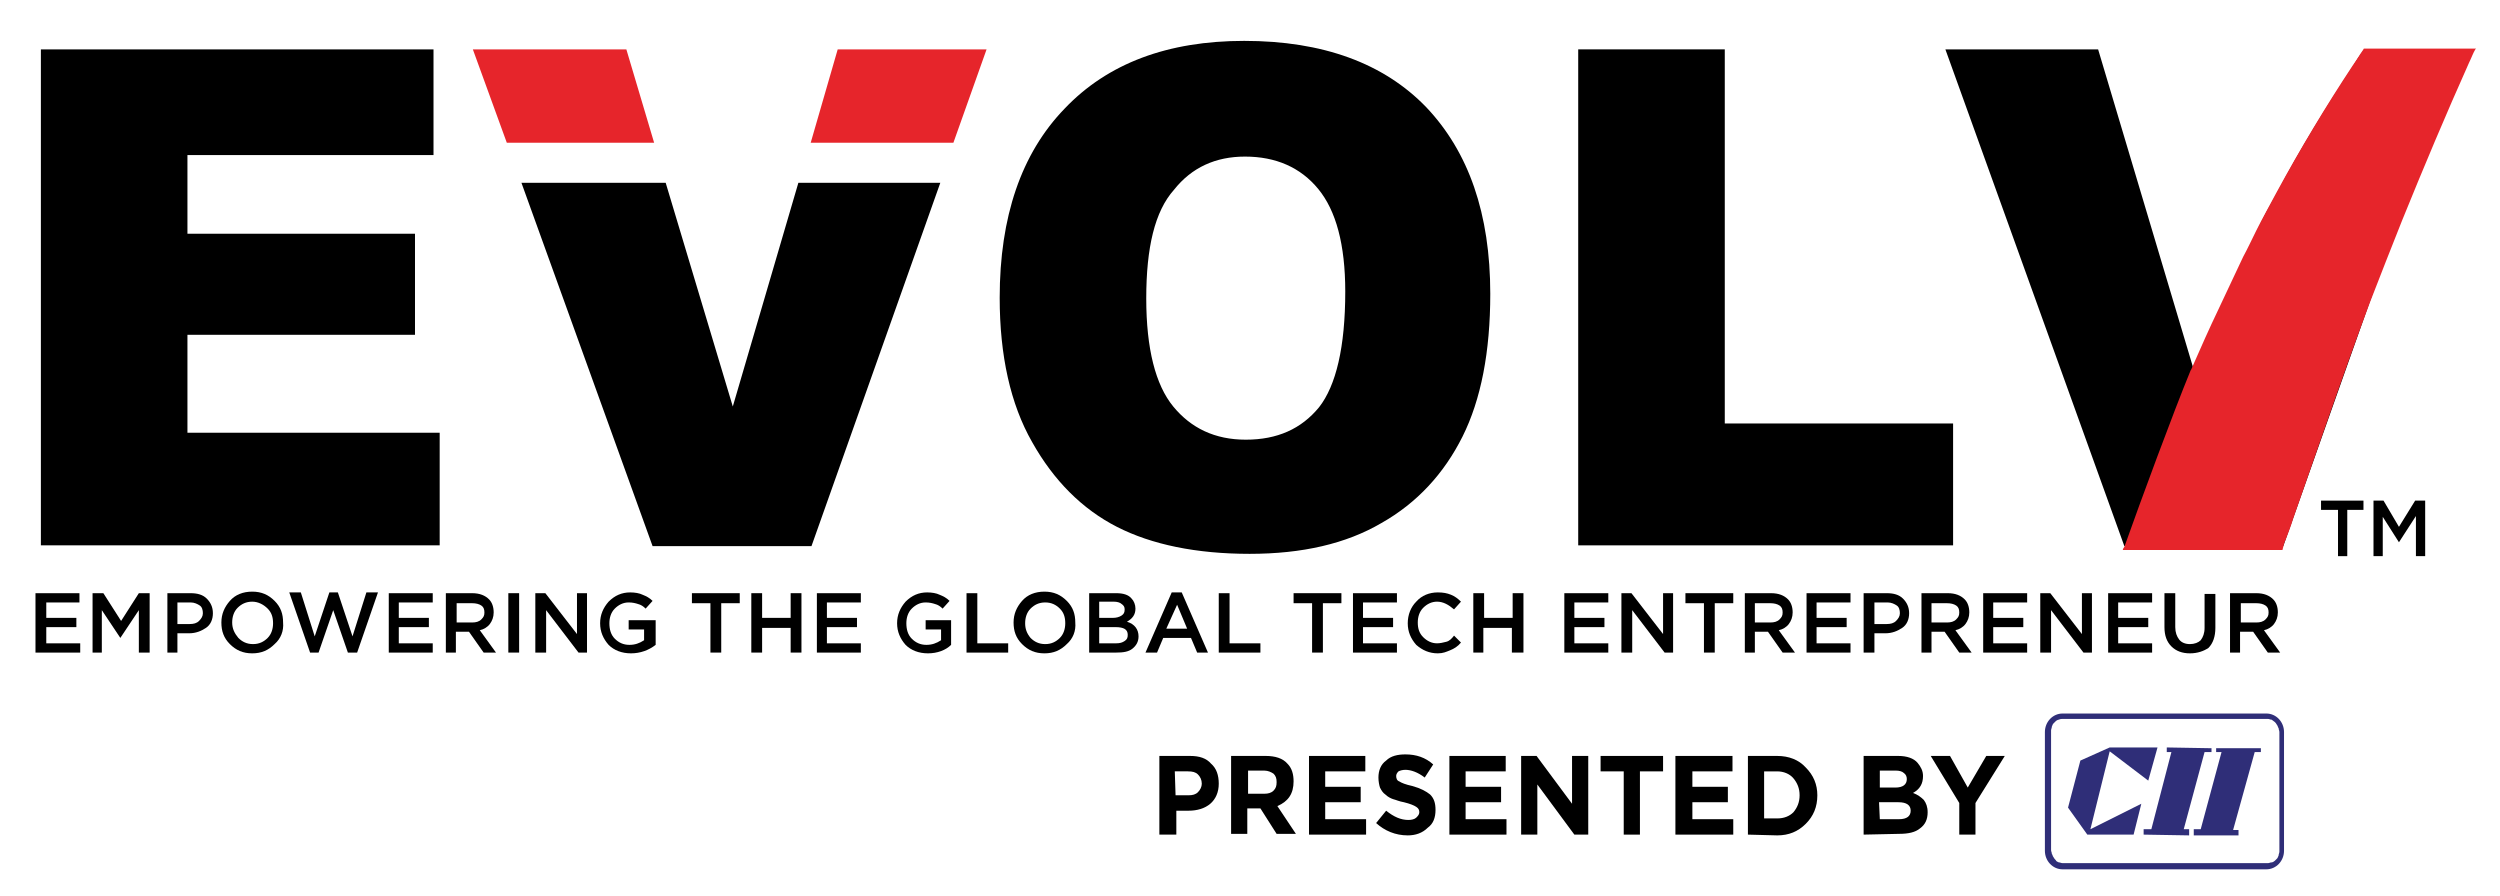 <?xml version="1.0" encoding="utf-8"?>
<!-- Generator: Adobe Illustrator 24.1.2, SVG Export Plug-In . SVG Version: 6.00 Build 0)  -->
<svg version="1.1" id="Layer_1" xmlns="http://www.w3.org/2000/svg" xmlns:xlink="http://www.w3.org/1999/xlink" x="0px" y="0px"
	 viewBox="0 0 324.1 116.1" style="enable-background:new 0 0 324.1 116.1;" xml:space="preserve">
<style type="text/css">
	.st0{fill-rule:evenodd;clip-rule:evenodd;fill:#2F2E78;}
	.st1{fill:#E6252B;}
	.st2{fill:none;}
</style>
<g>
	<polygon points="303.1,72.1 303.1,66.1 300.9,66.1 300.9,64.9 306.4,64.9 306.4,66.1 304.3,66.1 304.3,72.1 	"/>
	<polygon points="307.7,72.1 307.7,64.9 309,64.9 311,68.3 313.1,64.9 314.4,64.9 314.4,72.1 313.2,72.1 313.2,66.9 311,70.3 
		311,70.3 308.9,67 308.9,72.1 	"/>
	<path class="st0" d="M267.4,92.5h26.4c1.3,0,2.3,1.1,2.3,2.4v15.4c0,1.3-1,2.4-2.3,2.4h-26.4c-1.3,0-2.3-1.1-2.3-2.4V94.9
		C265.1,93.6,266.1,92.5,267.4,92.5 M267.4,93.2l26.6,0c0.2,0,0.3,0.1,0.5,0.1c0.1,0.1,0.3,0.2,0.4,0.3c0.1,0.1,0.2,0.2,0.3,0.4
		c0.1,0.1,0.1,0.3,0.2,0.4c0,0.2,0.1,0.3,0.1,0.5l0,15.5c0,0.2-0.1,0.3-0.1,0.5c-0.1,0.2-0.1,0.3-0.2,0.4c-0.1,0.1-0.2,0.2-0.3,0.3
		c-0.1,0.1-0.3,0.2-0.4,0.2c-0.2,0-0.3,0.1-0.5,0.1l-26.6,0c-0.2,0-0.3-0.1-0.5-0.1c-0.2-0.1-0.3-0.1-0.4-0.3
		c-0.1-0.1-0.2-0.2-0.3-0.4c-0.1-0.1-0.1-0.3-0.2-0.4c0-0.2-0.1-0.3-0.1-0.5l0-15.5c0-0.2,0.1-0.3,0.1-0.5c0.1-0.2,0.1-0.3,0.2-0.4
		c0.1-0.1,0.2-0.2,0.3-0.3c0.1-0.1,0.3-0.2,0.4-0.2C267.1,93.2,267.3,93.2,267.4,93.2z"/>
	<polygon class="st0" points="279.7,96.9 273.5,96.9 269.7,98.6 268.1,104.7 270.6,108.2 276.6,108.2 277.6,104.2 271,107.5 
		273.5,97.4 278.5,101.2 	"/>
	<polygon class="st0" points="277.9,108.2 277.9,107.5 278.9,107.5 281.5,97.5 280.9,97.5 280.9,96.9 286.7,97 286.7,97.5 
		285.8,97.5 283.1,107.5 283.8,107.5 283.8,108.3 	"/>
	<polygon class="st0" points="284.4,108.3 284.4,107.5 285.3,107.5 288,97.5 287.3,97.5 287.3,97 293.1,97 293.1,97.5 292.3,97.5 
		289.5,107.6 290.2,107.6 290.2,108.3 	"/>
	<path d="M150.3,108.2V98h4c1.2,0,2.1,0.3,2.7,1c0.7,0.6,1,1.5,1,2.6v0c0,1.1-0.4,2-1.1,2.6c-0.7,0.6-1.7,0.9-2.8,0.9h-1.6v3.1
		L150.3,108.2L150.3,108.2z M152.4,103.1h1.7c0.5,0,0.9-0.1,1.2-0.4c0.3-0.3,0.5-0.7,0.5-1.1v0c0-0.5-0.2-0.9-0.5-1.2
		c-0.3-0.3-0.7-0.4-1.3-0.4h-1.7L152.4,103.1L152.4,103.1z"/>
	<path d="M159.6,108.2V98h4.5c1.2,0,2.2,0.3,2.8,1c0.6,0.6,0.8,1.4,0.8,2.3v0c0,1.6-0.7,2.6-2.1,3.2l2.4,3.6h-2.5l-2.1-3.3h-1.7v3.3
		H159.6z M161.7,102.9h2.2c0.5,0,0.9-0.1,1.2-0.4c0.3-0.3,0.4-0.6,0.4-1.1v0c0-0.5-0.1-0.8-0.4-1.1c-0.3-0.2-0.7-0.4-1.2-0.4h-2.1
		V102.9z"/>
	<polygon points="169.7,108.2 169.7,98 177,98 177,100 171.8,100 171.8,102 176.4,102 176.4,104 171.8,104 171.8,106.2 177.1,106.2 
		177.1,108.2 	"/>
	<path d="M182.5,108.3c-1.6,0-3-0.6-4.1-1.6l1.3-1.6c1,0.8,1.9,1.2,2.9,1.2c0.4,0,0.8-0.1,1-0.3c0.2-0.2,0.4-0.4,0.4-0.7v0
		c0-0.3-0.1-0.5-0.4-0.7c-0.3-0.2-0.8-0.4-1.6-0.6c-0.6-0.1-1-0.3-1.4-0.4c-0.3-0.1-0.7-0.3-1-0.6c-0.3-0.2-0.5-0.5-0.7-0.9
		c-0.1-0.3-0.2-0.8-0.2-1.3v0c0-0.9,0.3-1.7,1-2.2c0.6-0.6,1.5-0.8,2.5-0.8c1.4,0,2.6,0.4,3.6,1.3l-1.1,1.7c-0.9-0.7-1.8-1-2.5-1
		c-0.4,0-0.7,0.1-0.9,0.2c-0.2,0.2-0.3,0.4-0.3,0.6v0c0,0.3,0.1,0.6,0.4,0.7c0.3,0.2,0.8,0.4,1.7,0.6c1.1,0.3,1.8,0.7,2.3,1.1
		c0.5,0.5,0.7,1.1,0.7,2v0c0,1-0.3,1.8-1,2.3C184.4,108,183.5,108.3,182.5,108.3"/>
	<polygon points="187.9,108.2 187.9,98 195.2,98 195.2,100 190,100 190,102 194.6,102 194.6,104 190,104 190,106.2 195.3,106.2 
		195.3,108.2 	"/>
	<polygon points="197.2,108.2 197.2,98 199.2,98 203.8,104.2 203.8,98 205.9,98 205.9,108.2 204.1,108.2 199.3,101.7 199.3,108.2 	
		"/>
	<polygon points="210.5,108.2 210.5,100 207.5,100 207.5,98 215.6,98 215.6,100 212.6,100 212.6,108.2 	"/>
	<polygon points="217.2,108.2 217.2,98 224.6,98 224.6,100 219.4,100 219.4,102 224,102 224,104 219.4,104 219.4,106.2 224.7,106.2 
		224.7,108.2 	"/>
	<path d="M226.6,108.2V98h3.8c1.5,0,2.8,0.5,3.7,1.5c1,1,1.5,2.2,1.5,3.6v0c0,1.5-0.5,2.7-1.5,3.7c-1,1-2.2,1.5-3.7,1.5L226.6,108.2
		L226.6,108.2z M228.7,106.1h1.7c0.9,0,1.6-0.3,2.1-0.8c0.5-0.6,0.8-1.3,0.8-2.2v0c0-0.9-0.3-1.6-0.8-2.2c-0.5-0.6-1.3-0.9-2.1-0.9
		h-1.7V106.1z"/>
	<path d="M241.6,108.2V98h4.5c1.1,0,2,0.3,2.5,0.9c0.4,0.5,0.7,1,0.7,1.7v0c0,1-0.4,1.7-1.3,2.2c0.6,0.2,1.1,0.6,1.4,0.9
		c0.3,0.4,0.5,0.9,0.5,1.6v0c0,0.9-0.3,1.6-1,2.1c-0.6,0.5-1.5,0.7-2.7,0.7L241.6,108.2L241.6,108.2z M243.7,102.1h2
		c1,0,1.5-0.4,1.5-1.1v0c0-0.3-0.1-0.6-0.4-0.8c-0.2-0.2-0.6-0.3-1-0.3h-2.1L243.7,102.1L243.7,102.1z M243.7,106.2h2.5
		c1,0,1.5-0.4,1.5-1.1v0c0-0.7-0.5-1.1-1.6-1.1h-2.5L243.7,106.2L243.7,106.2z"/>
	<polygon points="254,108.2 254,104.1 250.3,98 252.8,98 255.1,102.1 257.5,98 259.9,98 256.1,104.1 256.1,108.2 	"/>
	<path d="M5.3,6.4h50.9v13.7H24.3v10.2h29.5v13.1H24.3v12.7H57v14.6H5.3V6.4z"/>
	<path d="M103.5,23.7l-8.5,29l-8.7-29H67.6l17,47.1h20.6l16.7-47.1L103.5,23.7z"/>
	<polygon class="st1" points="84.8,18.5 65.7,18.5 61.3,6.4 81.2,6.4 	"/>
	<polygon class="st1" points="127.9,6.4 123.6,18.5 105.1,18.5 108.6,6.4 	"/>
	<path d="M129.6,38.6c0-10.5,2.8-18.7,8.4-24.5c5.6-5.9,13.4-8.8,23.3-8.8c10.2,0,18.1,2.9,23.6,8.6c5.5,5.8,8.3,13.8,8.3,24.2
		c0,7.5-1.2,13.7-3.6,18.5c-2.4,4.8-5.9,8.6-10.5,11.2c-4.6,2.7-10.3,4-17.1,4c-6.9,0-12.7-1.2-17.2-3.5c-4.5-2.3-8.2-6-11-11
		C131,52.4,129.6,46.1,129.6,38.6z M148.6,38.7c0,6.5,1.2,11.2,3.5,14c2.3,2.8,5.4,4.3,9.4,4.3c4.1,0,7.2-1.4,9.5-4.2
		c2.2-2.8,3.4-7.8,3.4-15c0-6.1-1.2-10.5-3.5-13.3c-2.3-2.8-5.5-4.2-9.5-4.2c-3.8,0-6.9,1.4-9.2,4.3
		C149.7,27.4,148.6,32.1,148.6,38.7z"/>
	<path d="M204.6,6.4h19v48.5h29.6v15.8h-48.6V6.4z"/>
	<path d="M306.5,6.4c-0.5,0.7-1,1.4-1.4,2.1c-3.5,5.3-6.9,10.8-9.9,16.5c-0.9,1.6-1.8,3.2-2.6,4.9l-6.7,22.9l-1.6-5.2L272,6.4h-19.8
		l23.2,64.4h20.6l22.8-64.4L306.5,6.4z"/>
	<path class="st1" d="M321,6.3c0,0-0.1,0.1-0.1,0.1c-0.3,0.5-0.5,1.1-0.8,1.7c-3,6.7-5.9,13.6-8.7,20.5c-1.4,3.5-2.8,7.1-4.2,10.7
		c-0.9,2.4-1.8,4.9-2.7,7.4c-1.8,5-4.9,13.9-7.2,20.5c-0.3,1-0.7,2-1,2.8c-0.2,0.4-0.3,0.9-0.4,1.3h-20.7c0-0.1,0.1-0.3,0.2-0.4
		c2.2-6.2,6.3-17.3,8.6-22.9c0.1-0.1,0.1-0.2,0.2-0.4c1.1-2.5,2.2-5,3.4-7.5c1.1-2.3,2.1-4.5,3.2-6.8c0.6-1.1,1.1-2.2,1.7-3.4
		c0.8-1.6,1.7-3.2,2.6-4.9c3.1-5.7,6.4-11.2,9.9-16.5c0.5-0.7,0.9-1.4,1.4-2.1c0,0,0,0,0,0c0,0,0-0.1,0.1-0.1L321,6.3L321,6.3z"/>
</g>
<g>
	<path d="M4.6,84.6v-7.7h5.7v1.2H6v2h3.9v1.2H6v2.1h4.4v1.2H4.6z"/>
	<path d="M12,84.6v-7.7h1.4l2.3,3.6l2.3-3.6h1.4v7.7h-1.4v-5.5l-2.4,3.6h0l-2.4-3.6v5.5H12z"/>
	<path d="M21.7,84.6v-7.7h3c0.9,0,1.6,0.2,2.1,0.7c0.5,0.5,0.8,1.1,0.8,1.9v0c0,0.8-0.3,1.5-0.9,1.9s-1.3,0.7-2.2,0.7H23v2.5H21.7z
		 M23,80.9h1.6c0.5,0,0.9-0.1,1.2-0.4c0.3-0.3,0.5-0.6,0.5-1v0c0-0.4-0.1-0.8-0.4-1c-0.3-0.2-0.7-0.4-1.2-0.4H23V80.9z"/>
	<path d="M35.6,83.5c-0.8,0.8-1.7,1.2-2.9,1.2s-2.1-0.4-2.9-1.2c-0.8-0.8-1.1-1.7-1.1-2.8v0c0-1.1,0.4-2,1.1-2.8s1.7-1.2,2.9-1.2
		s2.1,0.4,2.9,1.2c0.8,0.8,1.1,1.7,1.1,2.8v0C36.8,81.8,36.4,82.8,35.6,83.5z M30.9,82.7c0.5,0.5,1.1,0.8,1.9,0.8s1.4-0.3,1.9-0.8
		s0.7-1.2,0.7-1.9v0c0-0.8-0.2-1.4-0.7-1.9S33.5,78,32.7,78s-1.4,0.3-1.9,0.8c-0.5,0.5-0.7,1.2-0.7,1.9v0
		C30.1,81.5,30.4,82.1,30.9,82.7z"/>
	<path d="M40.2,84.6l-2.7-7.8h1.5l1.8,5.7l1.9-5.7h1.1l1.9,5.7l1.8-5.7H49l-2.7,7.8h-1.2l-1.9-5.5l-1.9,5.5H40.2z"/>
	<path d="M50.4,84.6v-7.7h5.7v1.2h-4.4v2h3.9v1.2h-3.9v2.1h4.4v1.2H50.4z"/>
	<path d="M57.8,84.6v-7.7h3.4c1,0,1.7,0.3,2.2,0.8c0.4,0.4,0.6,1,0.6,1.7v0c0,0.6-0.2,1.1-0.5,1.5c-0.3,0.4-0.8,0.7-1.3,0.8l2.1,2.9
		h-1.6l-1.9-2.7h-1.7v2.7H57.8z M59.2,80.7h2c0.5,0,0.9-0.1,1.2-0.4s0.4-0.5,0.4-0.9v0c0-0.4-0.1-0.7-0.4-0.9
		c-0.3-0.2-0.7-0.3-1.2-0.3h-2V80.7z"/>
	<path d="M65.9,84.6v-7.7h1.4v7.7H65.9z"/>
	<path d="M69.4,84.6v-7.7h1.3l4.1,5.3v-5.3h1.3v7.7H75l-4.2-5.5v5.5H69.4z"/>
	<path d="M81.8,84.7c-1.2,0-2.2-0.4-2.9-1.1c-0.7-0.8-1.1-1.7-1.1-2.8v0c0-1.1,0.4-2,1.1-2.8c0.8-0.8,1.7-1.2,2.8-1.2
		c0.6,0,1.2,0.1,1.6,0.3c0.5,0.2,0.9,0.4,1.3,0.8l-0.9,1c-0.3-0.3-0.6-0.5-1-0.6c-0.3-0.1-0.7-0.2-1.2-0.2c-0.7,0-1.3,0.3-1.8,0.8
		c-0.5,0.5-0.7,1.2-0.7,1.9v0c0,0.8,0.2,1.5,0.7,2s1.1,0.8,1.9,0.8c0.7,0,1.3-0.2,1.9-0.6v-1.4h-2v-1.2H85v3.2
		C84.1,84.3,83,84.7,81.8,84.7z"/>
	<path d="M92.1,84.6v-6.4h-2.4v-1.3h6.2v1.3h-2.4v6.4H92.1z"/>
	<path d="M97.4,84.6v-7.7h1.4v3.2h3.7v-3.2h1.4v7.7h-1.4v-3.2h-3.7v3.2H97.4z"/>
	<path d="M105.9,84.6v-7.7h5.7v1.2h-4.4v2h3.9v1.2h-3.9v2.1h4.4v1.2H105.9z"/>
	<path d="M120.3,84.7c-1.2,0-2.2-0.4-2.9-1.1c-0.7-0.8-1.1-1.7-1.1-2.8v0c0-1.1,0.4-2,1.1-2.8c0.8-0.8,1.7-1.2,2.8-1.2
		c0.6,0,1.2,0.1,1.6,0.3c0.5,0.2,0.9,0.4,1.3,0.8l-0.9,1c-0.3-0.3-0.6-0.5-1-0.6c-0.3-0.1-0.7-0.2-1.2-0.2c-0.7,0-1.3,0.3-1.8,0.8
		c-0.5,0.5-0.7,1.2-0.7,1.9v0c0,0.8,0.2,1.5,0.7,2s1.1,0.8,1.9,0.8c0.7,0,1.3-0.2,1.9-0.6v-1.4h-2v-1.2h3.3v3.2
		C122.6,84.3,121.5,84.7,120.3,84.7z"/>
	<path d="M125.3,84.6v-7.7h1.4v6.5h4v1.2H125.3z"/>
	<path d="M138.3,83.5c-0.8,0.8-1.7,1.2-2.9,1.2s-2.1-0.4-2.9-1.2c-0.8-0.8-1.1-1.7-1.1-2.8v0c0-1.1,0.4-2,1.1-2.8s1.7-1.2,2.9-1.2
		s2.1,0.4,2.9,1.2c0.8,0.8,1.1,1.7,1.1,2.8v0C139.5,81.8,139.1,82.8,138.3,83.5z M133.6,82.7c0.5,0.5,1.1,0.8,1.9,0.8
		s1.4-0.3,1.9-0.8s0.7-1.2,0.7-1.9v0c0-0.8-0.2-1.4-0.7-1.9s-1.1-0.8-1.9-0.8s-1.4,0.3-1.9,0.8c-0.5,0.5-0.7,1.2-0.7,1.9v0
		C132.9,81.5,133.1,82.1,133.6,82.7z"/>
	<path d="M141.2,84.6v-7.7h3.5c0.9,0,1.6,0.2,2,0.7c0.3,0.3,0.5,0.8,0.5,1.3v0c0,0.8-0.4,1.3-1.1,1.7c1,0.3,1.5,1,1.5,1.9v0
		c0,0.7-0.3,1.2-0.8,1.6s-1.2,0.5-2.1,0.5H141.2z M142.5,80.1h1.8c0.4,0,0.8-0.1,1.1-0.3c0.3-0.2,0.4-0.4,0.4-0.8v0
		c0-0.3-0.1-0.5-0.4-0.7c-0.2-0.2-0.6-0.3-1-0.3h-1.9V80.1z M142.5,83.4h2.2c0.5,0,0.8-0.1,1.1-0.3c0.3-0.2,0.4-0.4,0.4-0.8v0
		c0-0.7-0.5-1-1.6-1h-2.1V83.4z"/>
	<path d="M148.5,84.6l3.4-7.8h1.3l3.4,7.8h-1.4l-0.8-1.9h-3.6l-0.8,1.9H148.5z M151.2,81.5h2.7l-1.3-3.1L151.2,81.5z"/>
	<path d="M158,84.6v-7.7h1.4v6.5h4v1.2H158z"/>
	<path d="M170.1,84.6v-6.4h-2.4v-1.3h6.2v1.3h-2.4v6.4H170.1z"/>
	<path d="M175.4,84.6v-7.7h5.7v1.2h-4.4v2h3.9v1.2h-3.9v2.1h4.4v1.2H175.4z"/>
	<path d="M186.4,84.7c-1.1,0-2-0.4-2.8-1.1c-0.7-0.8-1.1-1.7-1.1-2.8v0c0-1.1,0.4-2.1,1.1-2.8c0.7-0.8,1.7-1.2,2.8-1.2
		c0.7,0,1.2,0.1,1.7,0.3s0.9,0.5,1.3,0.9l-0.9,1c-0.7-0.6-1.4-1-2.2-1c-0.7,0-1.3,0.3-1.8,0.8c-0.5,0.5-0.7,1.2-0.7,1.9v0
		c0,0.8,0.2,1.4,0.7,1.9c0.5,0.5,1.1,0.8,1.8,0.8c0.4,0,0.8-0.1,1.2-0.2s0.7-0.4,1-0.8l0.9,0.9c-0.4,0.5-0.9,0.8-1.4,1
		S187.1,84.7,186.4,84.7z"/>
	<path d="M191,84.6v-7.7h1.4v3.2h3.7v-3.2h1.4v7.7H196v-3.2h-3.7v3.2H191z"/>
	<path d="M202.8,84.6v-7.7h5.7v1.2h-4.4v2h3.9v1.2h-3.9v2.1h4.4v1.2H202.8z"/>
	<path d="M210.2,84.6v-7.7h1.3l4.1,5.3v-5.3h1.3v7.7h-1.1l-4.2-5.5v5.5H210.2z"/>
	<path d="M220.9,84.6v-6.4h-2.4v-1.3h6.2v1.3h-2.4v6.4H220.9z"/>
	<path d="M226.2,84.6v-7.7h3.4c1,0,1.7,0.3,2.2,0.8c0.4,0.4,0.6,1,0.6,1.7v0c0,0.6-0.2,1.1-0.5,1.5c-0.3,0.4-0.8,0.7-1.3,0.8
		l2.1,2.9h-1.6l-1.9-2.7h-1.7v2.7H226.2z M227.5,80.7h2c0.5,0,0.9-0.1,1.2-0.4s0.4-0.5,0.4-0.9v0c0-0.4-0.1-0.7-0.4-0.9
		c-0.3-0.2-0.7-0.3-1.2-0.3h-2V80.7z"/>
	<path d="M234.2,84.6v-7.7h5.7v1.2h-4.4v2h3.9v1.2h-3.9v2.1h4.4v1.2H234.2z"/>
	<path d="M241.6,84.6v-7.7h3c0.9,0,1.6,0.2,2.1,0.7c0.5,0.5,0.8,1.1,0.8,1.9v0c0,0.8-0.3,1.5-0.9,1.9s-1.3,0.7-2.2,0.7H243v2.5
		H241.6z M243,80.9h1.6c0.5,0,0.9-0.1,1.2-0.4c0.3-0.3,0.5-0.6,0.5-1v0c0-0.4-0.1-0.8-0.4-1c-0.3-0.2-0.7-0.4-1.2-0.4H243V80.9z"/>
	<path d="M249.1,84.6v-7.7h3.4c1,0,1.7,0.3,2.2,0.8c0.4,0.4,0.6,1,0.6,1.7v0c0,0.6-0.2,1.1-0.5,1.5c-0.3,0.4-0.8,0.7-1.3,0.8
		l2.1,2.9H254l-1.9-2.7h-1.7v2.7H249.1z M250.4,80.7h2c0.5,0,0.9-0.1,1.2-0.4s0.4-0.5,0.4-0.9v0c0-0.4-0.1-0.7-0.4-0.9
		c-0.3-0.2-0.7-0.3-1.2-0.3h-2V80.7z"/>
	<path d="M257.1,84.6v-7.7h5.7v1.2h-4.4v2h3.9v1.2h-3.9v2.1h4.4v1.2H257.1z"/>
	<path d="M264.5,84.6v-7.7h1.3l4.1,5.3v-5.3h1.3v7.7h-1.1l-4.2-5.5v5.5H264.5z"/>
	<path d="M273.3,84.6v-7.7h5.7v1.2h-4.4v2h3.9v1.2h-3.9v2.1h4.4v1.2H273.3z"/>
	<path d="M283.9,84.7c-1,0-1.8-0.3-2.4-0.9c-0.6-0.6-0.9-1.4-0.9-2.5v-4.4h1.4v4.4c0,0.7,0.2,1.2,0.5,1.6s0.8,0.6,1.4,0.6
		s1.1-0.2,1.4-0.5c0.3-0.4,0.5-0.9,0.5-1.6v-4.4h1.4v4.4c0,1.1-0.3,2-0.9,2.6C285.7,84.4,284.9,84.7,283.9,84.7z"/>
	<path d="M289.1,84.6v-7.7h3.4c1,0,1.7,0.3,2.2,0.8c0.4,0.4,0.6,1,0.6,1.7v0c0,0.6-0.2,1.1-0.5,1.5c-0.3,0.4-0.8,0.7-1.3,0.8
		l2.1,2.9H294l-1.9-2.7h-1.7v2.7H289.1z M290.5,80.7h2c0.5,0,0.9-0.1,1.2-0.4s0.4-0.5,0.4-0.9v0c0-0.4-0.1-0.7-0.4-0.9
		c-0.3-0.2-0.7-0.3-1.2-0.3h-2V80.7z"/>
</g>
</svg>
